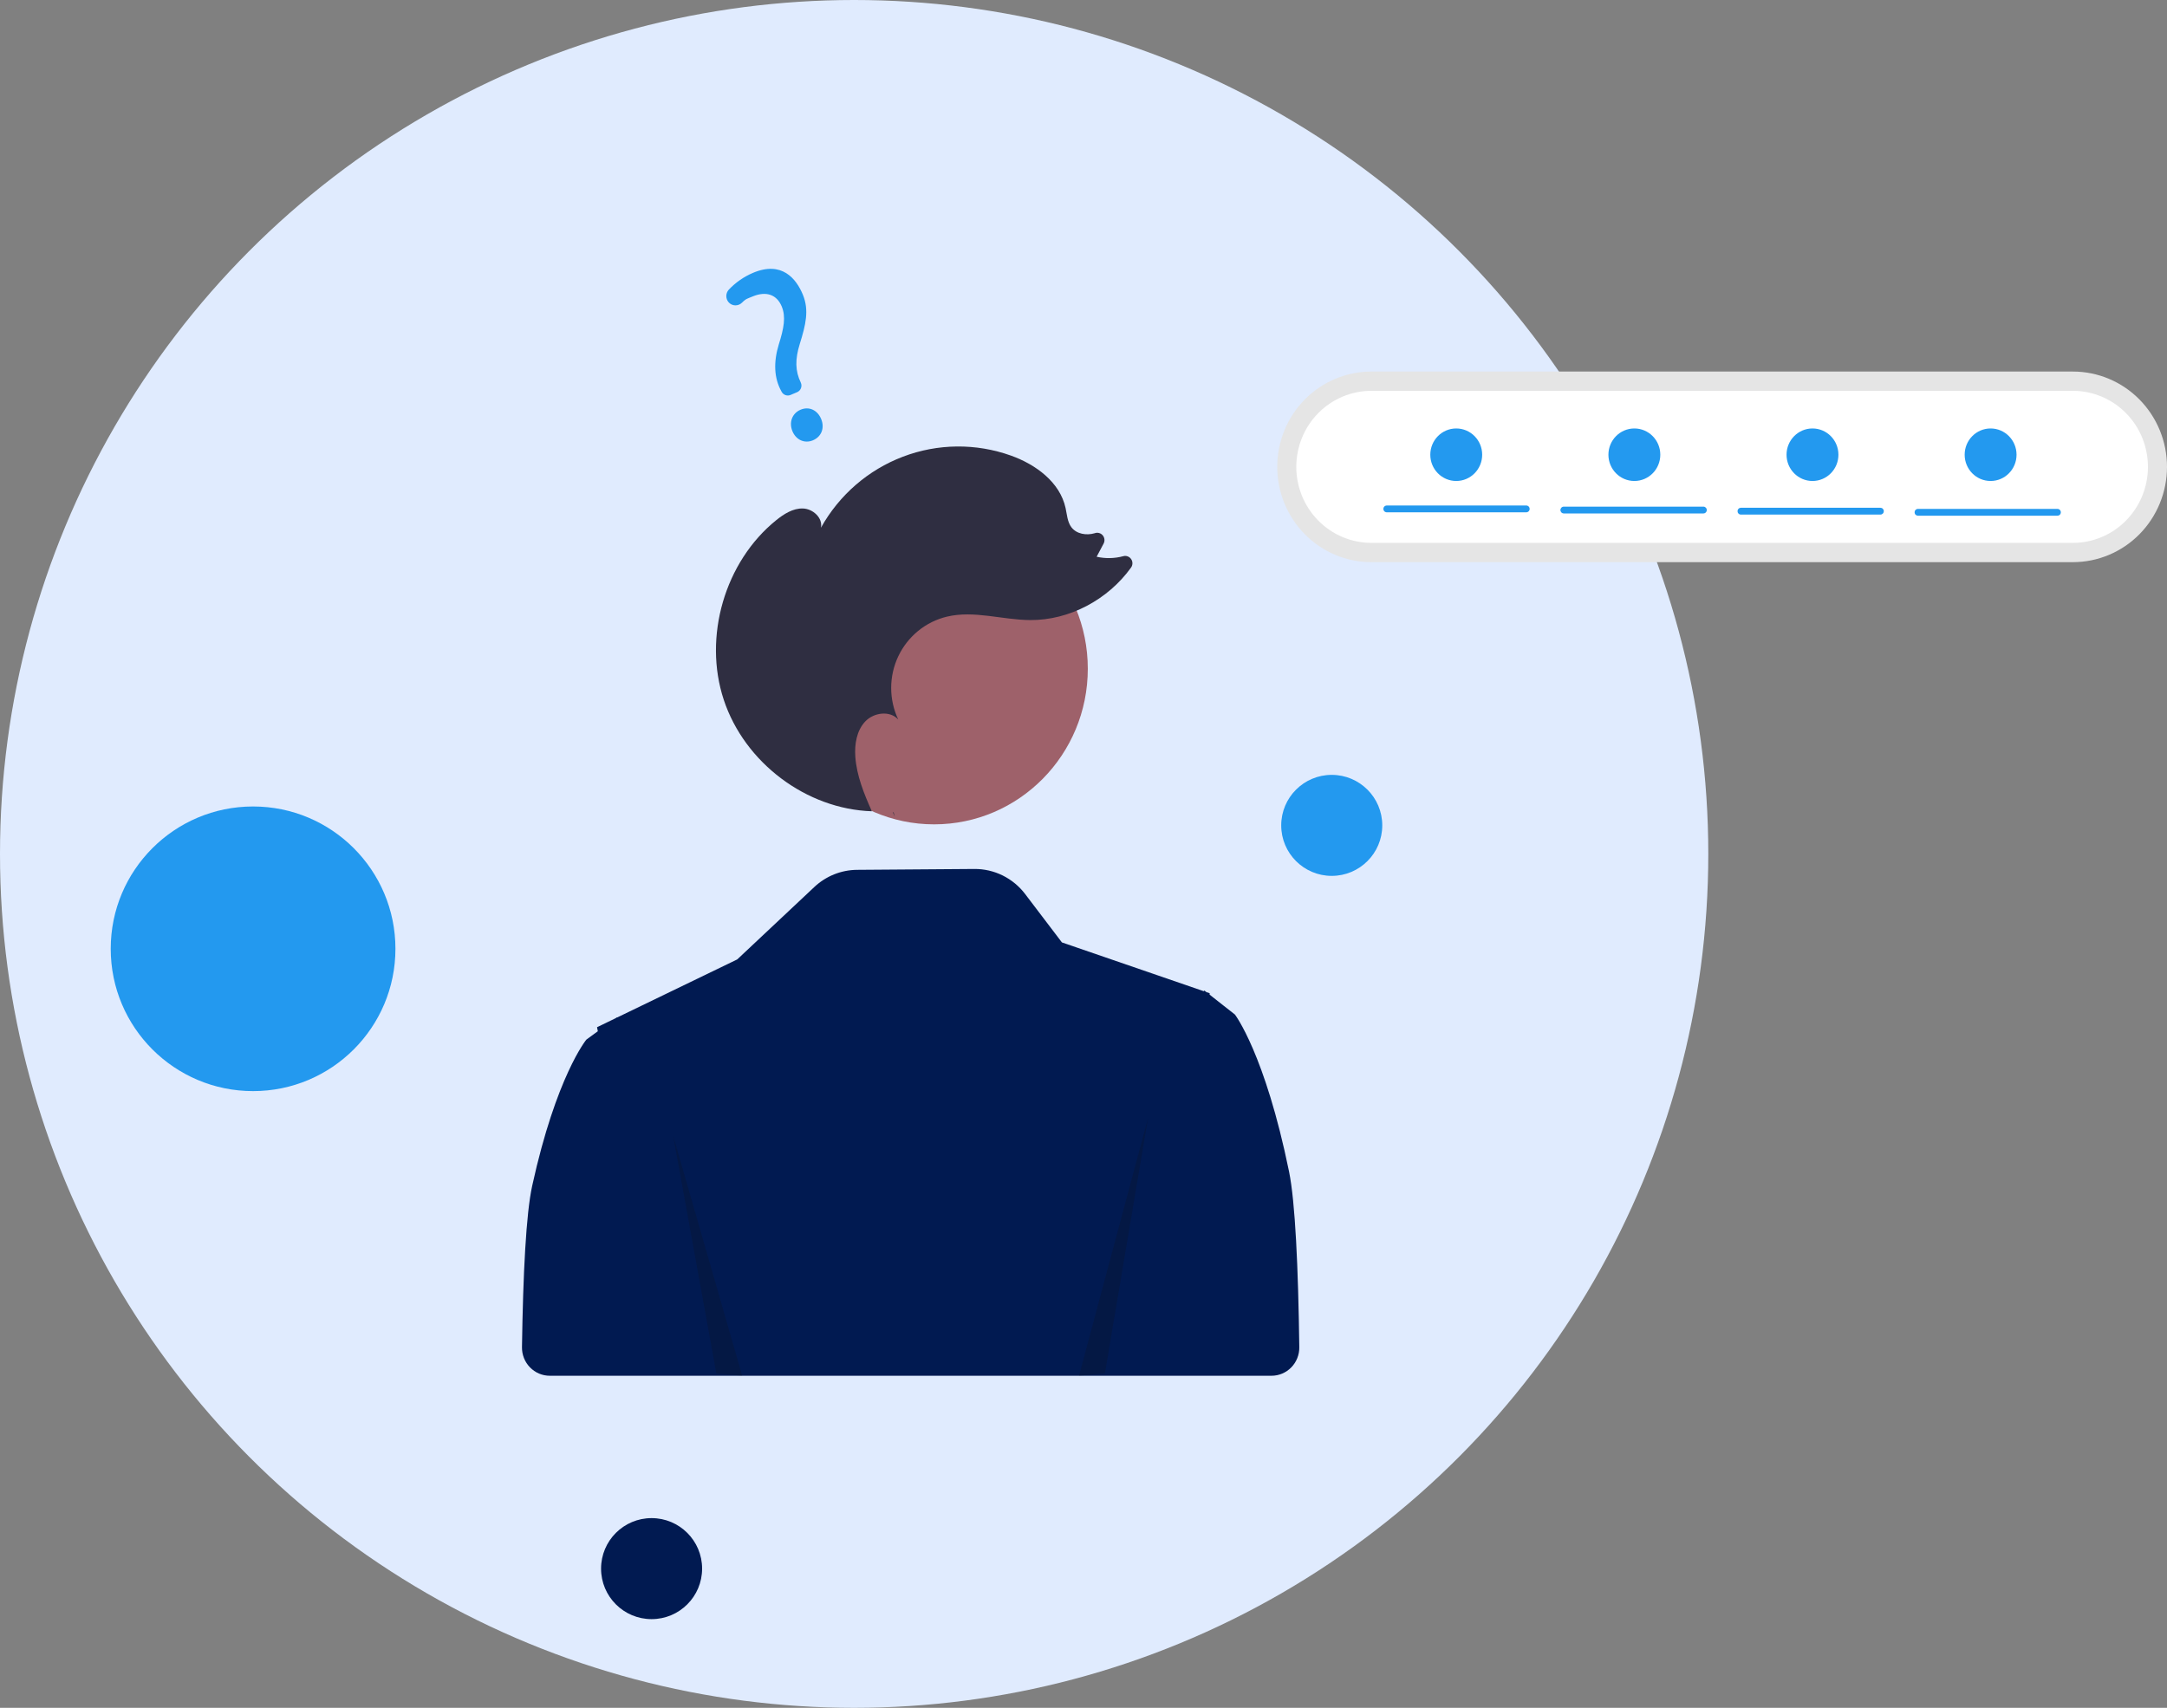 <svg width="137" height="108" viewBox="0 0 137 108" fill="none" xmlns="http://www.w3.org/2000/svg">
<rect x="0" y="0" width="137" height="108" fill="#808080" stroke="none"/>
<circle cx="54" cy="54" r="54" fill="#E0EBFE"/>
<path d="M81.495 74.089C79.974 66.64 78.073 64.157 78.073 64.157L77.346 63.587L76.473 62.899L76.477 62.811L76.27 62.74L76.221 62.701L76.141 62.639L76.129 62.653L76.102 62.682L72.149 61.321L67.135 59.596L64.812 56.539C64.434 56.041 63.947 55.639 63.39 55.363C62.833 55.088 62.22 54.947 61.599 54.952L54.184 55.007C53.181 55.015 52.217 55.402 51.482 56.093L46.608 60.672L39.013 64.346L39 64.333L38.92 64.39L37.746 64.959L37.795 65.214L37.069 65.745C37.069 65.745 35.167 68.055 33.646 74.986C33.259 76.75 33.069 80.533 33 85.194C32.997 85.43 33.04 85.664 33.126 85.883C33.213 86.102 33.342 86.301 33.505 86.469C33.669 86.637 33.863 86.771 34.078 86.862C34.293 86.953 34.523 87 34.756 87H75.323V87H80.387C80.62 87 80.85 86.953 81.064 86.862C81.279 86.771 81.474 86.638 81.637 86.47C81.801 86.302 81.929 86.103 82.016 85.885C82.103 85.666 82.146 85.432 82.143 85.196C82.076 80.124 81.885 76.001 81.495 74.089Z" fill="#011A51"/>
<path d="M86.7 23.496C85.122 23.496 83.608 24.131 82.492 25.261C81.376 26.391 80.749 27.924 80.749 29.523C80.749 31.121 81.376 32.654 82.492 33.785C83.608 34.915 85.122 35.55 86.7 35.55H131.049C132.627 35.55 134.141 34.915 135.257 33.785C136.373 32.654 137 31.121 137 29.523C137 27.924 136.373 26.391 135.257 25.261C134.141 24.131 132.627 23.496 131.049 23.496H86.7Z" fill="#E5E5E5"/>
<path d="M86.7 24.715C85.441 24.715 84.234 25.222 83.343 26.123C82.453 27.025 81.953 28.248 81.953 29.523C81.953 30.798 82.453 32.02 83.343 32.922C84.234 33.824 85.441 34.33 86.7 34.33H131.049C132.308 34.33 133.515 33.824 134.405 32.922C135.295 32.02 135.795 30.798 135.795 29.523C135.795 28.248 135.295 27.025 134.405 26.123C133.515 25.222 132.308 24.715 131.049 24.715H86.7Z" fill="white"/>
<path d="M59.056 52.13C64.422 52.13 68.772 47.724 68.772 42.29C68.772 36.856 64.422 32.45 59.056 32.45C53.691 32.45 49.341 36.856 49.341 42.29C49.341 47.724 53.691 52.13 59.056 52.13Z" fill="#9E616A"/>
<path d="M56.571 51.648C56.529 51.556 56.488 51.463 56.447 51.37C56.463 51.37 56.478 51.373 56.494 51.373L56.571 51.648Z" fill="#2F2E41"/>
<path d="M49.07 32.898C49.562 32.501 50.136 32.135 50.764 32.156C51.393 32.176 52.03 32.751 51.9 33.374C53.053 31.305 54.89 29.713 57.087 28.879C59.285 28.044 61.702 28.02 63.914 28.811C65.476 29.369 67.007 30.485 67.366 32.122C67.458 32.542 67.478 33.003 67.737 33.345C68.064 33.775 68.689 33.872 69.203 33.721C69.208 33.719 69.213 33.718 69.219 33.716C69.305 33.686 69.399 33.683 69.488 33.708C69.577 33.732 69.656 33.783 69.716 33.854C69.775 33.925 69.813 34.012 69.823 34.104C69.833 34.197 69.816 34.29 69.773 34.373L69.331 35.207C69.888 35.333 70.467 35.32 71.018 35.171C71.11 35.146 71.207 35.151 71.295 35.185C71.384 35.218 71.46 35.279 71.513 35.358C71.567 35.437 71.595 35.531 71.593 35.627C71.592 35.723 71.561 35.816 71.505 35.894C70.048 37.919 67.615 39.227 65.131 39.212C63.366 39.201 61.582 38.585 59.864 38.996C59.2 39.155 58.578 39.463 58.047 39.897C57.515 40.331 57.086 40.88 56.79 41.503C56.495 42.127 56.342 42.81 56.341 43.502C56.341 44.193 56.493 44.876 56.787 45.501C56.259 44.916 55.239 45.054 54.699 45.627C54.159 46.201 54.02 47.056 54.074 47.847C54.157 49.055 54.625 50.194 55.118 51.303C50.985 51.171 47.076 48.235 45.76 44.263C44.439 40.275 45.824 35.521 49.07 32.898Z" fill="#2F2E41"/>
<path opacity="0.2" d="M42.562 71.84L45.288 86.856L46.922 87L42.562 71.84Z" fill="#121212"/>
<path opacity="0.2" d="M72.579 70.707L69.854 86.845L68.219 87L72.579 70.707Z" fill="#121212"/>
<path d="M51.395 27.844C50.872 28.065 50.327 27.823 50.098 27.268C49.866 26.705 50.083 26.134 50.614 25.909C51.145 25.685 51.68 25.927 51.916 26.5C52.148 27.063 51.934 27.616 51.395 27.844ZM50.394 24.801L49.978 24.977C49.874 25.02 49.758 25.022 49.653 24.983C49.548 24.944 49.461 24.866 49.409 24.765L49.389 24.725C48.941 23.908 48.89 22.916 49.237 21.777C49.559 20.755 49.692 20.037 49.424 19.385C49.113 18.633 48.451 18.397 47.606 18.738C47.278 18.877 47.173 18.875 46.916 19.134C46.859 19.191 46.793 19.236 46.719 19.267C46.645 19.297 46.566 19.312 46.487 19.311C46.41 19.31 46.334 19.293 46.264 19.262C46.193 19.23 46.13 19.185 46.077 19.129C45.976 19.02 45.919 18.875 45.918 18.725C45.917 18.575 45.973 18.431 46.073 18.32C46.507 17.861 47.03 17.497 47.609 17.253C49.425 16.485 50.338 17.618 50.757 18.633C51.166 19.625 50.936 20.546 50.566 21.738C50.256 22.729 50.274 23.463 50.626 24.193C50.651 24.248 50.666 24.308 50.668 24.369C50.67 24.43 50.66 24.49 50.638 24.547C50.616 24.604 50.583 24.656 50.541 24.699C50.499 24.743 50.449 24.777 50.394 24.801L50.394 24.801Z" fill="#2399EF"/>
<path d="M96.496 32.397H87.672C87.644 32.398 87.617 32.392 87.591 32.381C87.565 32.371 87.541 32.355 87.521 32.335C87.501 32.315 87.486 32.291 87.475 32.265C87.464 32.239 87.459 32.21 87.459 32.182C87.459 32.154 87.464 32.126 87.475 32.099C87.486 32.073 87.501 32.049 87.521 32.029C87.541 32.009 87.565 31.994 87.591 31.983C87.617 31.972 87.644 31.967 87.672 31.967H96.496C96.552 31.967 96.606 31.99 96.646 32.03C96.685 32.071 96.707 32.125 96.707 32.182C96.707 32.239 96.685 32.293 96.646 32.334C96.606 32.374 96.552 32.397 96.496 32.397Z" fill="#2399EF"/>
<path d="M107.69 32.469H98.866C98.838 32.469 98.81 32.464 98.784 32.453C98.758 32.442 98.734 32.427 98.715 32.407C98.695 32.387 98.679 32.363 98.668 32.337C98.657 32.31 98.652 32.282 98.652 32.254C98.652 32.225 98.657 32.197 98.668 32.171C98.679 32.145 98.695 32.121 98.715 32.101C98.734 32.081 98.758 32.065 98.784 32.054C98.81 32.044 98.838 32.038 98.866 32.039H107.69C107.718 32.038 107.745 32.044 107.771 32.054C107.797 32.065 107.821 32.081 107.841 32.101C107.861 32.121 107.877 32.145 107.887 32.171C107.898 32.197 107.904 32.225 107.904 32.254C107.904 32.282 107.898 32.31 107.887 32.337C107.877 32.363 107.861 32.387 107.841 32.407C107.821 32.427 107.797 32.442 107.771 32.453C107.745 32.464 107.718 32.469 107.69 32.469Z" fill="#2399EF"/>
<path d="M118.883 32.541H110.059C110.003 32.541 109.949 32.518 109.91 32.477C109.87 32.437 109.848 32.382 109.848 32.326C109.848 32.269 109.87 32.214 109.91 32.174C109.949 32.134 110.003 32.111 110.059 32.11H118.883C118.911 32.11 118.939 32.116 118.965 32.126C118.991 32.137 119.014 32.153 119.034 32.173C119.054 32.193 119.07 32.217 119.081 32.243C119.091 32.269 119.097 32.297 119.097 32.326C119.097 32.354 119.091 32.382 119.081 32.408C119.07 32.434 119.054 32.458 119.034 32.478C119.014 32.498 118.991 32.514 118.965 32.525C118.939 32.536 118.911 32.541 118.883 32.541H118.883Z" fill="#2399EF"/>
<path d="M130.077 32.613H121.253C121.197 32.612 121.143 32.589 121.104 32.549C121.064 32.509 121.042 32.454 121.042 32.397C121.042 32.34 121.064 32.286 121.104 32.246C121.143 32.205 121.197 32.182 121.253 32.182H130.077C130.133 32.182 130.187 32.205 130.226 32.246C130.266 32.286 130.288 32.34 130.288 32.397C130.288 32.454 130.266 32.509 130.226 32.549C130.187 32.589 130.133 32.612 130.077 32.613Z" fill="#2399EF"/>
<path d="M92.065 30.417C92.971 30.417 93.705 29.673 93.705 28.756C93.705 27.838 92.971 27.095 92.065 27.095C91.159 27.095 90.425 27.838 90.425 28.756C90.425 29.673 91.159 30.417 92.065 30.417Z" fill="#2399EF"/>
<path d="M103.326 30.417C104.232 30.417 104.966 29.673 104.966 28.756C104.966 27.838 104.232 27.095 103.326 27.095C102.42 27.095 101.686 27.838 101.686 28.756C101.686 29.673 102.42 30.417 103.326 30.417Z" fill="#2399EF"/>
<path d="M114.587 30.417C115.493 30.417 116.227 29.673 116.227 28.756C116.227 27.838 115.493 27.095 114.587 27.095C113.682 27.095 112.947 27.838 112.947 28.756C112.947 29.673 113.682 30.417 114.587 30.417Z" fill="#2399EF"/>
<path d="M125.848 30.417C126.754 30.417 127.488 29.673 127.488 28.756C127.488 27.838 126.754 27.095 125.848 27.095C124.942 27.095 124.208 27.838 124.208 28.756C124.208 29.673 124.942 30.417 125.848 30.417Z" fill="#2399EF"/>
<circle cx="3.194" cy="3.194" r="3.194" transform="matrix(1 0 0 -1 81 55.389)" fill="#2399EF"/>
<circle cx="3.194" cy="3.194" r="3.194" transform="matrix(1 0 0 -1 38 102.391)" fill="#011A51"/>
<circle cx="9" cy="9" r="9" transform="matrix(1 0 0 -1 7 69)" fill="#2399EF"/>
</svg>
